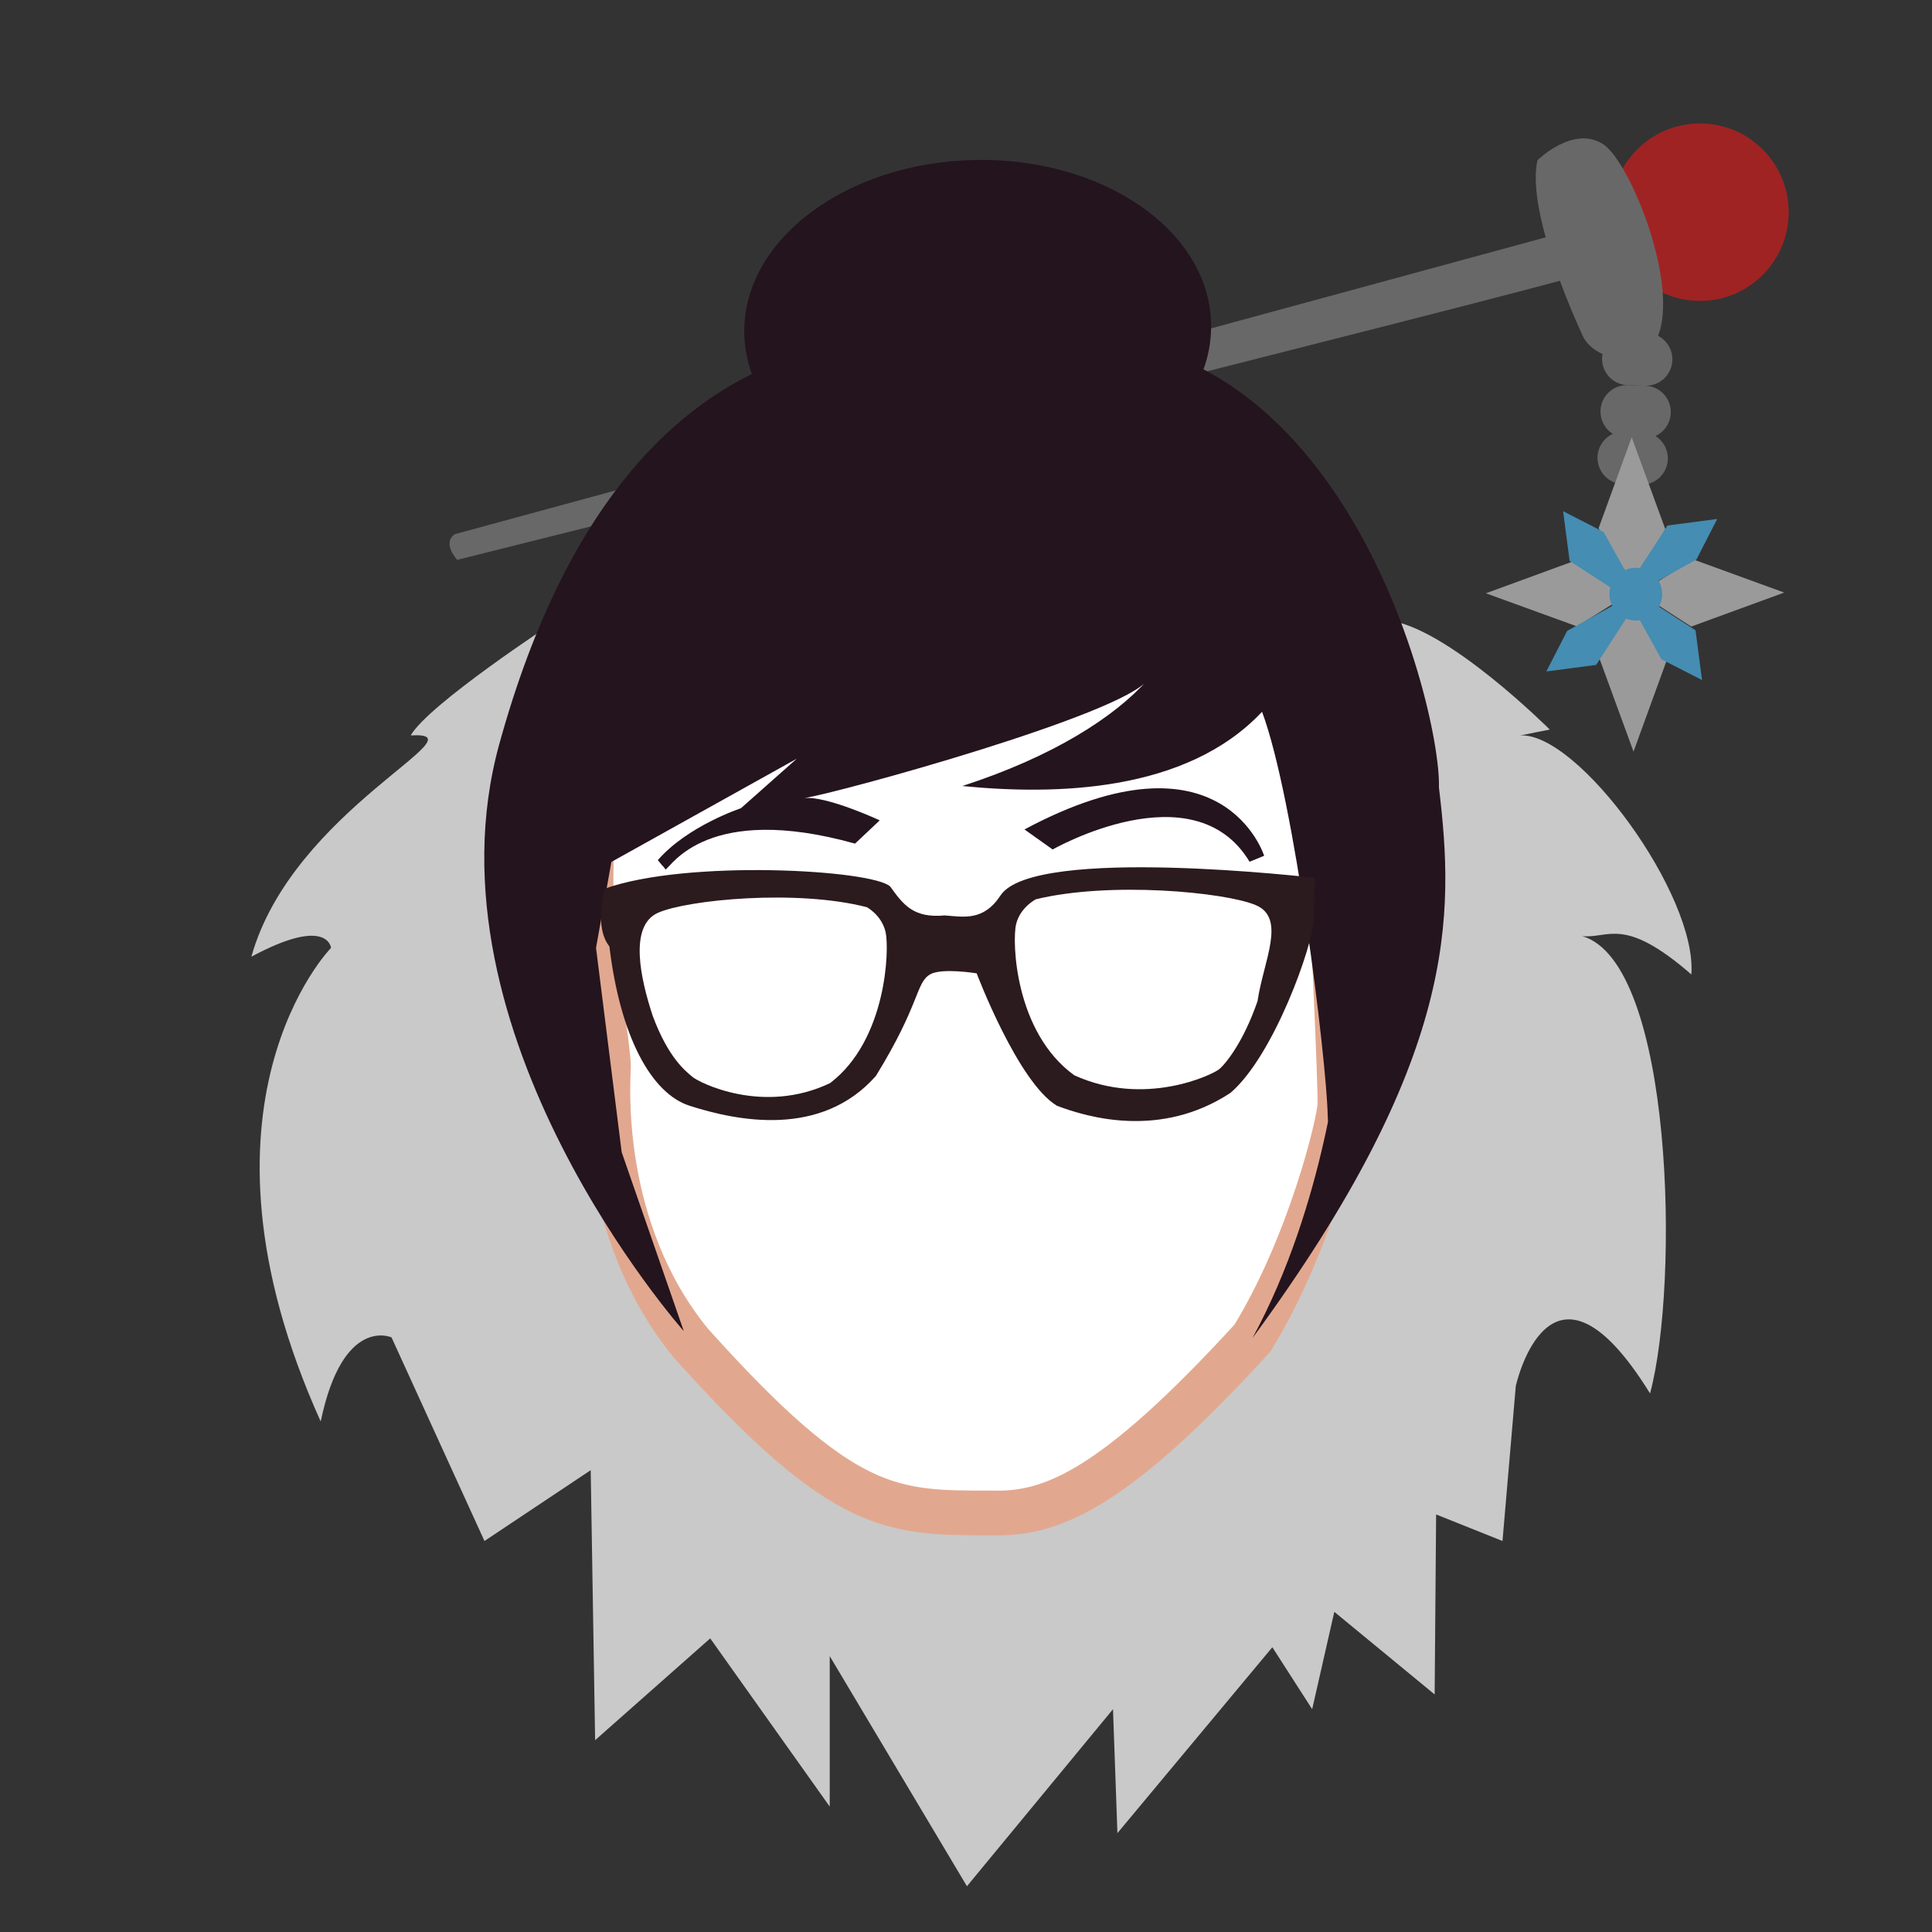 <?xml version="1.0" encoding="utf-8"?>
<!-- Generator: Adobe Illustrator 16.0.0, SVG Export Plug-In . SVG Version: 6.00 Build 0)  -->
<!DOCTYPE svg PUBLIC "-//W3C//DTD SVG 1.1//EN" "http://www.w3.org/Graphics/SVG/1.1/DTD/svg11.dtd">
<svg version="1.1" id="Layer_1" xmlns="http://www.w3.org/2000/svg" xmlns:xlink="http://www.w3.org/1999/xlink" x="0px" y="0px"
	 width="216px" height="216px" viewBox="0 0 216 216" enable-background="new 0 0 216 216" xml:space="preserve">
<rect x="0" y="0" width="216" height="216" fill="#333333" stroke="none"/>
<path fill="#C9C9C9" d="M169.961,82.223l3.3-0.661c0,0-11.547-11.547-18.146-12.206c-5.553-0.556-93.362,0.329-93.362,0.329
	s-13.856,9.073-15.835,12.536c8.412-0.495-13.196,8.248-17.815,24.742c8.578-4.619,8.907-0.989,8.907-0.989
	s-17.155,17.485-1.155,52.95c2.475-11.877,7.917-9.403,7.917-9.403l10.393,22.765l11.876-7.919l0.495,30.187l12.867-11.382
	l13.361,18.805v-16.824l15.341,25.731l16.33-19.794l0.494,13.855l17.32-20.784l4.453,6.929l2.475-10.886l11.219,9.237l0.164-20.125
	l7.422,2.97l1.484-17.32c0,0,3.795-17.319,15.011,0.824c3.298-12.206,2.64-48.166-7.588-51.134
	c2.999,0.308,4.619-2.311,12.207,4.289C189.755,100.037,176.411,81.843,169.961,82.223z"/>
<g>
	<path fill="#686868" d="M50.846,59.723l124.396-33.851c0,0,2.438,2.219,2.006,4.71c-4.698,1.648-126.128,32.01-126.128,32.01
		S49.384,60.753,50.846,59.723z"/>
	<circle fill="#A02323" cx="190.058" cy="23.722" r="9.92"/>
	<path fill="#686868" d="M171.901,17.906c0,0,4.053-3.993,7.383-1.748c3.332,2.244,9.979,19.251,4.671,23.385
		c-5.235,1.632-6.921-1.815-6.921-1.815S170.47,23.943,171.901,17.906z"/>
	<path fill="#686868" d="M186.973,40.26c-0.048,1.628-1.407,2.909-3.035,2.86l-1.966-0.059c-1.629-0.048-2.908-1.407-2.86-3.035l0,0
		c0.049-1.629,1.408-2.909,3.035-2.861l1.965,0.058C185.741,37.273,187.021,38.632,186.973,40.26L186.973,40.26z"/>
	<path fill="#686868" d="M186.798,46.157c-0.05,1.627-1.408,2.907-3.036,2.86l-1.966-0.06c-1.628-0.048-2.908-1.407-2.859-3.035l0,0
		c0.048-1.629,1.406-2.909,3.035-2.861l1.966,0.059C185.565,43.169,186.845,44.527,186.798,46.157L186.798,46.157z"/>
	<path fill="#686868" d="M186.465,51.332c-0.049,1.628-1.408,2.909-3.036,2.861l-1.966-0.059c-1.628-0.048-2.908-1.408-2.86-3.035
		l0,0c0.049-1.629,1.408-2.909,3.035-2.861l1.965,0.059C185.232,48.345,186.513,49.704,186.465,51.332L186.465,51.332z"/>
	<polygon fill="#9B9A9A" points="182.424,48.887 186.228,59.282 182.479,65.072 178.724,59.059 	"/>
	<polygon fill="#9B9A9A" points="199.478,66.249 189.08,70.051 183.291,66.303 189.304,62.547 	"/>
	<polygon fill="#9B9A9A" points="182.63,84.032 178.825,73.636 182.575,67.847 186.33,73.859 	"/>
	<polygon fill="#9B9A9A" points="166.124,66.329 176.519,62.525 182.309,66.274 176.296,70.028 	"/>
	<circle fill="#458DB2" cx="182.885" cy="66.425" r="2.949"/>
	<polygon fill="#458DB2" points="182.673,64.541 186.422,58.752 191.986,58.023 189.662,62.558 184.07,65.655 	"/>
	<polygon fill="#458DB2" points="183.771,66.719 189.562,70.468 190.289,76.033 185.754,73.708 182.655,68.117 	"/>
	<polygon fill="#458DB2" points="182.196,68.549 178.447,74.34 172.882,75.068 175.209,70.534 180.8,67.436 	"/>
	<polygon fill="#458DB2" points="181.275,66.466 175.486,62.718 174.756,57.152 179.293,59.478 182.39,65.069 	"/>
</g>
<path fill="#FFFFFF" stroke="#E2A88F" stroke-width="5" stroke-miterlimit="10" d="M66.28,105.961c0,0,1.792,11.856,1.75,13.284
	c-0.042,1.43-1.328,18.07,9.229,30.937c17.155,19.135,22.433,18.969,33.649,18.969c6.434,0.165,13.28-2.226,29.113-19.546
	c6.361-10.323,9.719-23.993,9.783-26.137c0.064-2.145-0.812-20.767-0.812-20.767s-1.064-24.352-9.752-32.836
	c-8.688-8.484-70.836,0.753-72.28,13.228C65.516,95.566,66.28,105.961,66.28,105.961z"/>
<path fill="#24141E" d="M108.929,39.334c0,0-37.546-12.63-53.114,43.877c-8.907,32.331,20.634,65.612,20.634,65.612l-6.943-20.004
	l-2.869-22.848l1.716-9.605l20.729-11.542l-6.244,5.537c0,0-5.96,1.968-9.293,5.803c0.992,1.237,0.348,0.323,0.863,1.053
	c0.682-0.382,4.693-7.504,21.188-2.9c2.76-2.6,2.76-2.6,2.76-2.6s-5.952-2.77-8.465-2.488c3.952-0.597,35.82-9.395,38.44-13.25
	c-3.702,4.181-10.63,8.625-20.742,11.9c10.343,1.023,25.013,0.744,33.51-8.301c3.642,9.765,7.171,38.595,7.337,45.037
	c0.166,6.443,1.402-7.752,1.402-7.752s-1.623,17.702-9.815,32.743c23.038-31.371,22.57-47.215,20.852-61.571
	C161.149,78.743,148.517,28.117,108.929,39.334z"/>
<path fill="#24141E" d="M114.538,92.733l3.151,2.24c0,0,15.767-9.008,22.015,1.371c1.629-0.667,1.629-0.667,1.629-0.667
	S136.707,80.876,114.538,92.733z"/>
<g>
	<path fill="#2B1A1E" d="M67.596,99.359c0,0-1.219,4.254,0.536,6.453c1.209,10.059,4.678,16.437,8.961,17.811
		c5.289,1.699,14.681,3.629,20.834-3.333c4.975-8.077,4.438-10.388,6.053-11.348c1.289-0.765,5.214-0.12,5.214-0.12
		s4.604,12.181,8.972,14.801c3.465,1.321,11.6,3.693,19.401-1.438c4.857-4.147,9.232-16.534,9.317-19.394
		c0.086-2.858,0.138-4.645,0.138-4.645s-31.331-3.674-35.141,1.934c-1.906,2.924-4.108,2.43-6.253,2.266
		c-3.464,0.33-4.617-1.155-6.1-3.229C97.547,97.231,76.798,96.056,67.596,99.359z"/>
	<polygon fill="#2B1A1E" points="102.78,108.154 101.671,102.675 110.083,102.675 109.808,108.604 	"/>
</g>
<path fill="#FFFFFF" d="M96.912,101.424c0,0,1.672,0.884,2.102,2.803c0.428,1.921,0.126,12.045-6.208,16.865
	c-7.512,3.59-14.686-0.08-15.396-0.698c-0.71-0.616-2.656-2.026-4.44-6.832c-1.35-4.102-2.704-10.07,0.617-11.521
	C76.906,100.59,89.081,99.402,96.912,101.424z"/>
<path fill="#FFFFFF" d="M115.818,100.54c0,0-1.766,0.882-2.219,2.802c-0.455,1.921-0.158,12.046,6.5,16.872
	c7.902,3.602,15.463-0.062,16.211-0.679c0.748-0.615,2.747-3.117,4.289-7.622c0.638-4.428,3.27-9.273-0.224-10.728
	C136.883,99.729,124.066,98.528,115.818,100.54z"/>
<ellipse transform="matrix(1 -0.022 0.022 1 -0.783 2.418)" fill="#24141E" cx="109.282" cy="36.736" rx="26.096" ry="18.863"/>
</svg>
